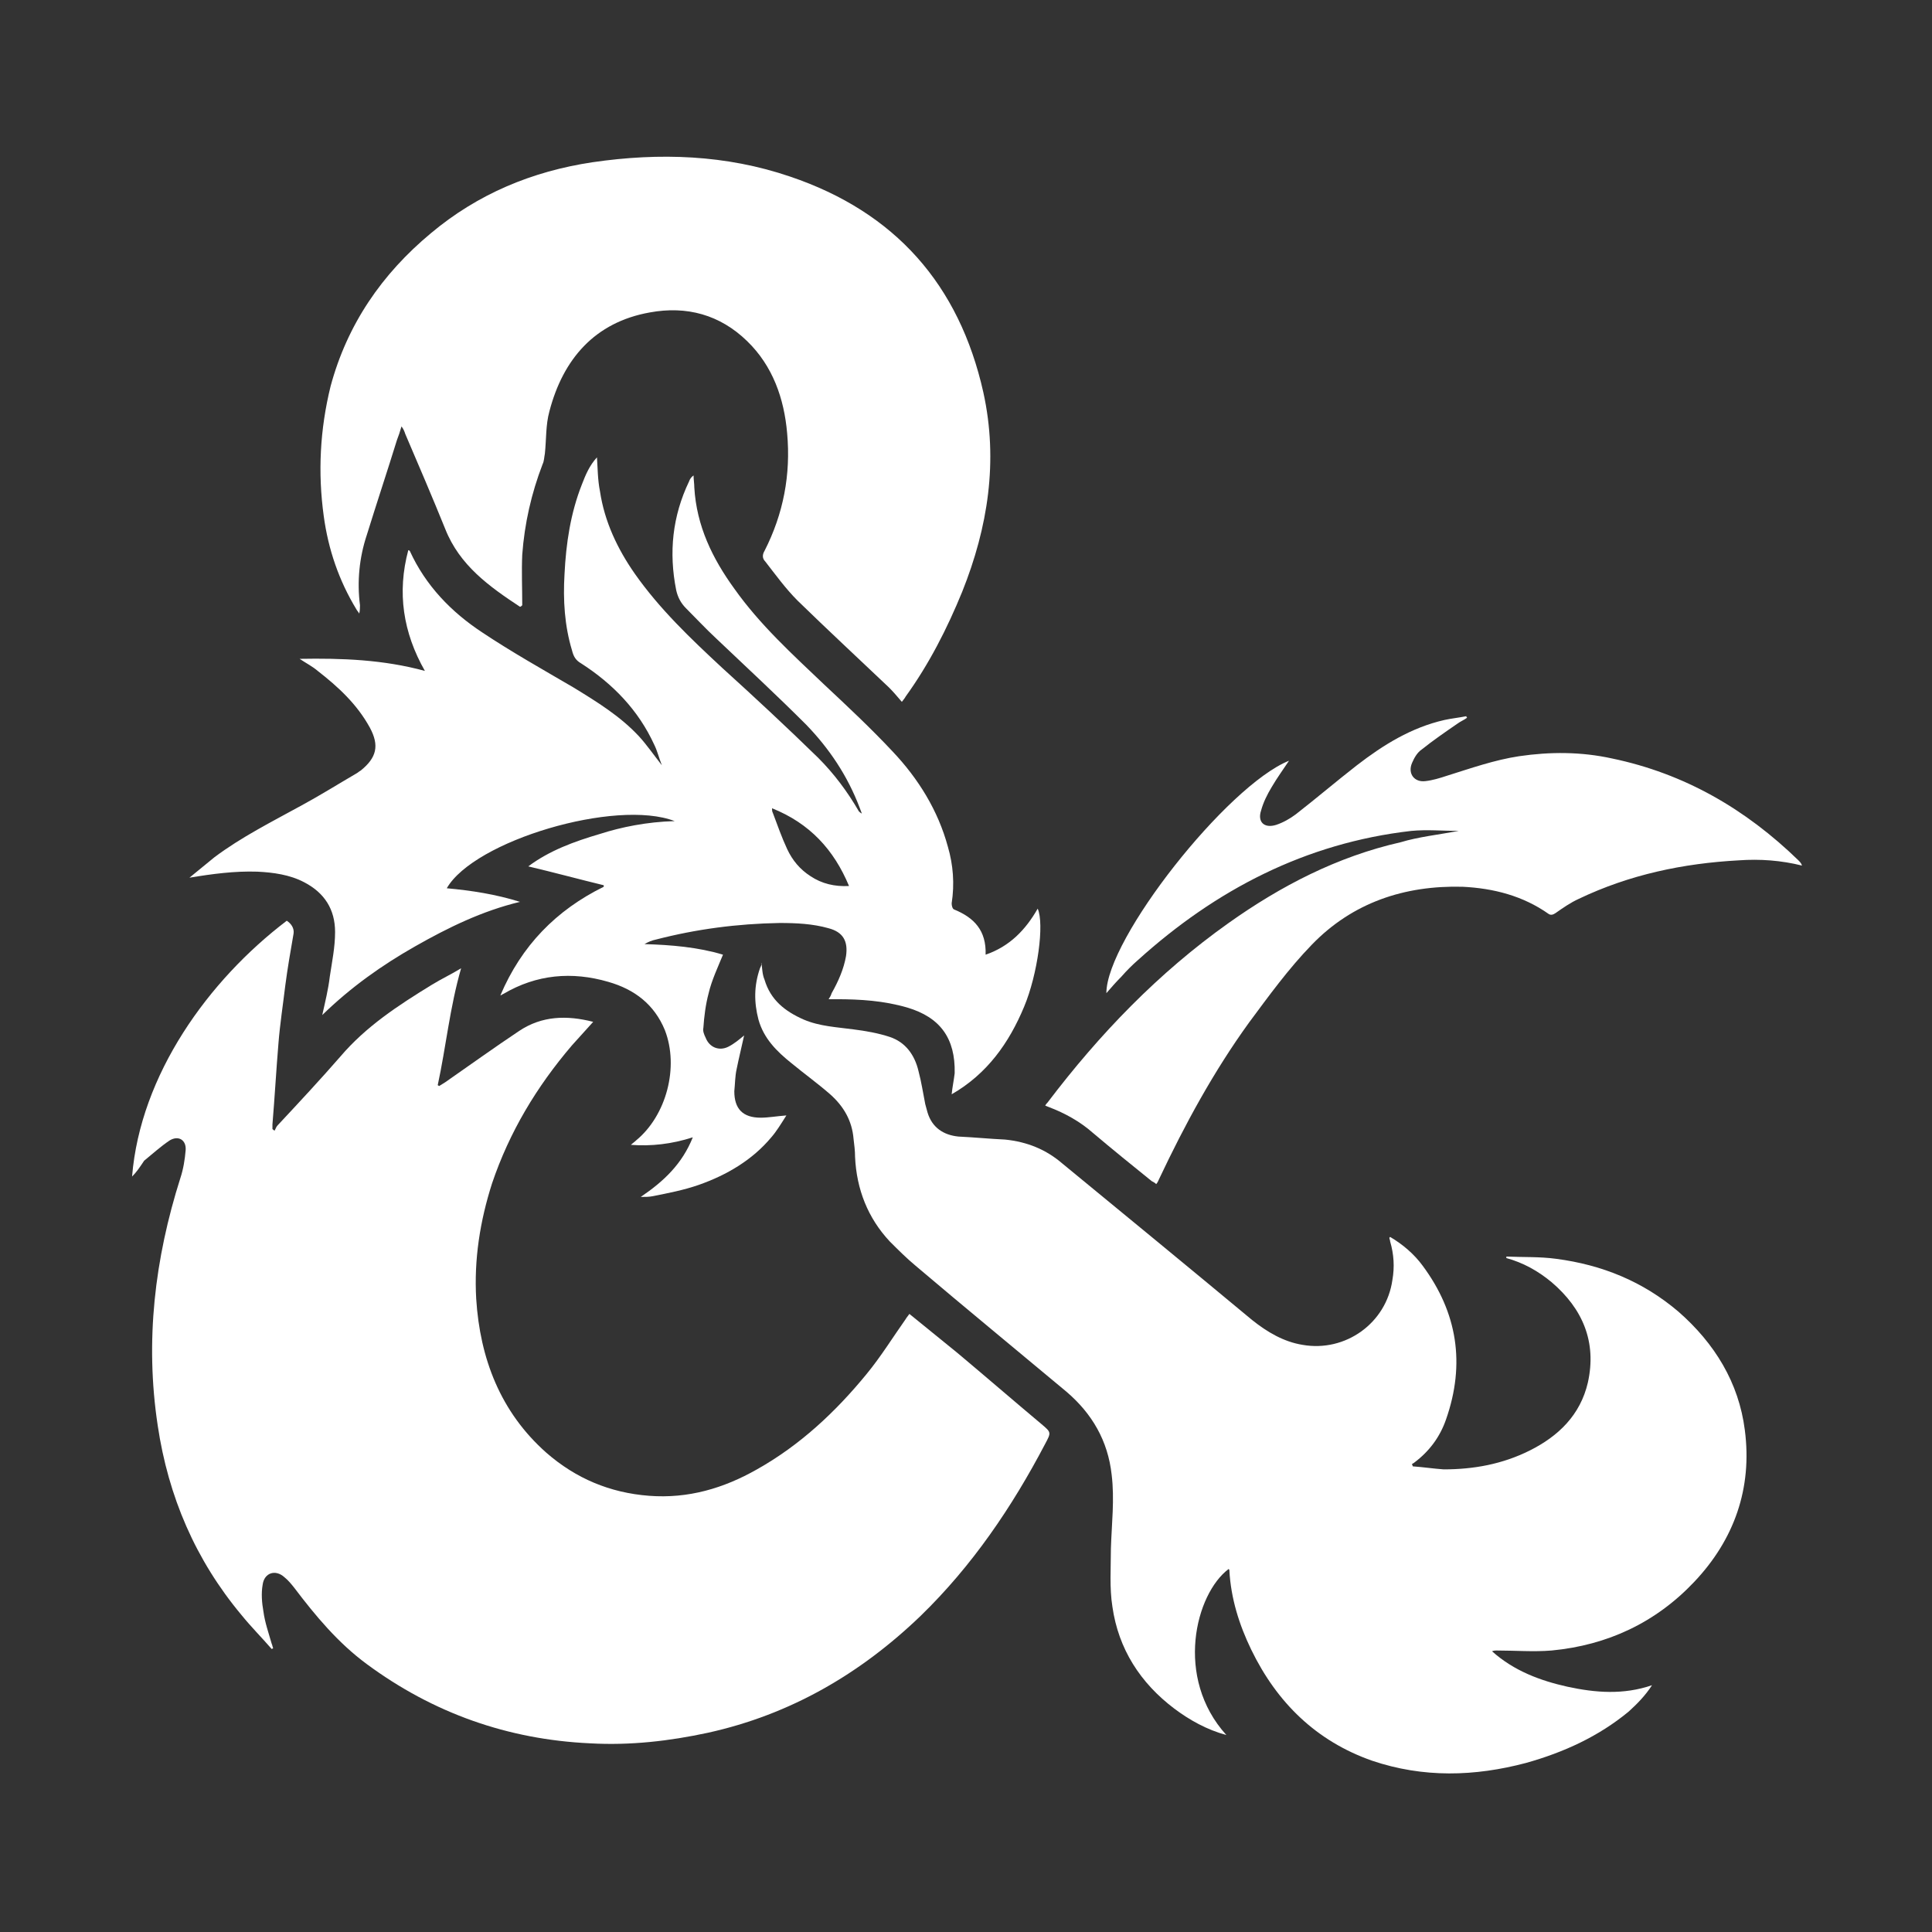 <?xml version="1.0" encoding="utf-8"?>
<!-- Generator: Adobe Illustrator 25.1.0, SVG Export Plug-In . SVG Version: 6.00 Build 0)  -->
<svg version="1.1" id="Layer_1" xmlns="http://www.w3.org/2000/svg" xmlns:xlink="http://www.w3.org/1999/xlink" x="0px" y="0px"
	 viewBox="0 0 256 256" style="enable-background:new 0 0 256 256;" xml:space="preserve">
<rect x="0" y="0" width="256" height="256" fill="#333333" stroke="none"/>
<style type="text/css">
	.st0{fill:#FFFFFF;}
</style>
<g>
	<g>
		<path class="st0" d="M17.5,155.9c1.1-13.5,10.1-26,20.5-33.9c0.6,0.4,1,1,0.9,1.7c-0.4,2.3-0.8,4.6-1.1,6.9
			c-0.3,2.5-0.7,5.1-0.9,7.6c-0.3,3.6-0.5,7.2-0.8,10.8c0,0.2,0,0.4,0,0.6c0.1,0.1,0.2,0.2,0.3,0.2c0.1-0.2,0.2-0.5,0.4-0.7
			c2.8-3,5.6-6,8.3-9.1c3.4-4,7.7-6.8,12.1-9.5c1.3-0.8,2.6-1.4,3.9-2.2c-1.5,5.2-2,10.4-3.1,15.5c0.1,0,0.1,0.1,0.2,0.1
			c0.3-0.2,0.5-0.3,0.8-0.5c3.3-2.3,6.5-4.6,9.8-6.8c3-2,6.3-2.1,9.8-1.2c-1,1.1-1.9,2.1-2.8,3.1c-4.7,5.5-8.3,11.5-10.6,18.3
			c-1.6,5-2.4,10.1-2.1,15.3c0.5,7.9,3.2,15,9.3,20.4c3.9,3.4,8.4,5.3,13.6,5.7c5.2,0.4,9.9-1,14.3-3.5c5.7-3.2,10.4-7.6,14.5-12.6
			c1.9-2.3,3.5-4.9,5.2-7.3c0.1-0.2,0.3-0.4,0.5-0.7c2.2,1.8,4.3,3.5,6.4,5.2c3.7,3.1,7.4,6.3,11.1,9.4c1.3,1.1,1.3,1.1,0.5,2.6
			c-4.4,8.4-9.7,16.2-16.5,22.8c-8,7.7-17.3,13.1-28.2,15.5c-5.1,1.1-10.3,1.7-15.6,1.4c-10.9-0.5-20.8-4-29.6-10.5
			c-3.8-2.8-6.8-6.4-9.6-10.1c-0.4-0.5-0.8-1-1.3-1.4c-1.2-1.1-2.7-0.6-2.9,1c-0.2,1.1-0.1,2.4,0.1,3.5c0.2,1.5,0.7,2.9,1.1,4.3
			c0.1,0.2,0.1,0.4,0.2,0.6c-0.1,0-0.1,0.1-0.2,0.1c-1.3-1.5-2.7-2.9-4-4.5c-6.1-7.3-9.7-15.7-11.1-25.1c-1.7-11.2-0.4-22.1,3-32.8
			c0.4-1.2,0.6-2.5,0.7-3.7c0.1-1.3-0.9-2-2.1-1.3c-1.2,0.8-2.3,1.8-3.4,2.7C18.5,154.7,18.1,155.3,17.5,155.9z"/>
		<path class="st0" d="M100.9,127.6c0.1,0.7,0.1,1.5,0.4,2.2c0.8,2.7,2.7,4.2,5.2,5.3c2.1,0.9,4.4,1,6.6,1.3c1.6,0.2,3.3,0.5,4.8,1
			c2.1,0.7,3.3,2.4,3.8,4.5c0.4,1.5,0.6,2.9,0.9,4.4c0.1,0.4,0.2,0.7,0.3,1.1c0.6,2,2.1,3,4.1,3.2c2.1,0.1,4.1,0.3,6.2,0.4
			c2.9,0.3,5.4,1.3,7.6,3.2c8.4,6.9,16.8,13.8,25.1,20.7c2,1.6,4.2,2.9,6.7,3.3c5.7,1,11.1-2.9,11.9-8.6c0.3-1.7,0.2-3.4-0.3-5.1
			c0-0.2-0.1-0.3-0.1-0.5c0,0,0,0,0.1-0.1c1.7,1,3.2,2.3,4.3,3.8c4.6,6.2,5.7,13,3.1,20.4c-0.8,2.3-2.2,4.2-4.2,5.7
			c-0.1,0.1-0.2,0.1-0.3,0.2c0,0.1,0.1,0.2,0.1,0.3c1.4,0.1,2.7,0.3,4.1,0.4c4,0,7.8-0.7,11.4-2.5c3.8-1.9,6.7-4.7,7.7-9
			c1.2-5.4-0.7-9.8-4.8-13.3c-1.8-1.5-3.8-2.6-6-3.2c0-0.1,0-0.2,0-0.2c2.2,0.1,4.4,0,6.6,0.3c6.1,0.8,11.5,3,16.2,7
			c4.8,4.2,8,9.4,8.8,15.7c1,7.7-1.4,14.5-6.7,20.1c-5.1,5.4-11.5,8.4-18.9,9.1c-2.4,0.2-4.8,0-7.3,0c-0.2,0-0.3,0-0.6,0.1
			c2.9,2.6,6.4,3.9,10,4.7c3.7,0.8,7.4,1.1,11.2-0.2c-0.9,1.4-2,2.5-3.1,3.5c-4,3.3-8.6,5.4-13.6,6.8c-6.8,1.8-13.6,2-20.4-0.3
			c-7.4-2.6-12.6-7.7-16-14.7c-1.6-3.3-2.7-6.8-2.9-10.5c0-0.1,0-0.1-0.1-0.2c-4.4,3.3-7.2,14.4-0.3,22c-2.6-0.7-4.9-2-6.9-3.5
			c-4.5-3.4-7.4-7.9-8.2-13.5c-0.4-2.5-0.2-5.2-0.2-7.7c0.1-3.3,0.5-6.5,0.1-9.8c-0.5-4.5-2.6-8.1-6-11c-6.7-5.6-13.4-11.1-20-16.7
			c-1.2-1-2.3-2.1-3.4-3.2c-2.9-3.1-4.4-6.9-4.6-11.2c0-0.8-0.1-1.6-0.2-2.4c-0.2-2.4-1.3-4.3-3.1-5.9c-1.6-1.4-3.4-2.7-5.1-4.1
			c-2-1.6-3.7-3.3-4.4-5.8c-0.6-2.3-0.6-4.5,0.2-6.8c0.1-0.2,0.2-0.4,0.2-0.6C100.8,127.6,100.9,127.6,100.9,127.6z"/>
		<path class="st0" d="M89.4,108.8c-7.8-3-26.6,2.6-30.2,8.9c3.3,0.3,6.5,0.8,9.7,1.8c-5,1.2-9.5,3.4-13.9,5.9
			c-4.4,2.5-8.5,5.4-12.3,9.1c0.4-1.8,0.8-3.4,1-5.1c0.3-2,0.7-3.9,0.7-5.9c0-3-1.4-5.2-4.1-6.6c-1.9-1-4.1-1.3-6.2-1.4
			c-3-0.1-6,0.3-9,0.8c1.1-0.9,2.2-1.8,3.3-2.7c3.6-2.7,7.6-4.7,11.6-6.9c2.4-1.3,4.8-2.8,7.2-4.2c0.2-0.1,0.4-0.3,0.6-0.4
			c2.1-1.7,2.5-3.3,1.2-5.7c-1.7-3.1-4.2-5.4-6.9-7.5c-0.7-0.6-1.5-1-2.4-1.6c5.6-0.1,11.1,0.1,16.6,1.6c-2.9-5.1-3.7-10.4-2.2-16
			c0.1,0,0.2,0.1,0.2,0.1c2.1,4.6,5.5,8.1,9.6,10.8c3.9,2.6,8,4.9,12.1,7.3c3.1,1.9,6.2,3.8,8.7,6.5c1,1.1,1.9,2.4,3,3.8
			c-0.4-1-0.6-1.9-1-2.7c-2.1-4.6-5.5-8.1-9.7-10.8c-0.7-0.4-1-0.9-1.2-1.7c-1-3.3-1.2-6.7-1-10.1c0.2-4.1,0.8-8.1,2.3-11.9
			c0.5-1.3,1-2.5,2-3.6c0.1,1.5,0.1,3,0.4,4.5c0.6,4,2.3,7.6,4.6,10.9c3.3,4.7,7.4,8.6,11.6,12.5c4.3,3.9,8.5,7.8,12.7,11.9
			c2.1,2.1,3.9,4.5,5.4,7.1c0.1,0.1,0.2,0.2,0.4,0.3c-0.1-0.3-0.2-0.5-0.3-0.8c-1.6-4.2-4-7.8-7.1-11c-3.9-3.9-7.9-7.6-11.9-11.4
			c-1.4-1.3-2.7-2.7-4-4c-0.7-0.7-1.1-1.5-1.3-2.4c-1-5-0.5-9.8,1.7-14.4c0.1-0.3,0.3-0.6,0.6-0.8c0,0.5,0.1,1.1,0.1,1.6
			c0.3,5.1,2.4,9.4,5.3,13.4c3.4,4.8,7.7,8.7,11.9,12.7c3.1,2.9,6.2,5.8,9.1,8.9c3.4,3.6,6,7.8,7.3,12.6c0.7,2.4,0.9,4.9,0.5,7.5
			c0,0.3,0.1,0.7,0.3,0.8c2.7,1.1,4.3,2.8,4.2,6c3.2-1.1,5.3-3.3,6.9-6.1c0.9,2,0,8.7-1.8,13c-2,4.8-4.9,8.9-9.6,11.6
			c0.1-1,0.3-1.9,0.4-2.8c0.1-4.6-1.9-7.4-6.3-8.7c-3.1-0.9-6.2-1.1-9.4-1.1c-0.3,0-0.6,0-1,0c0.2-0.3,0.3-0.5,0.4-0.8
			c0.9-1.6,1.6-3.2,1.9-4.9c0.3-2-0.4-3.2-2.3-3.7c-2.1-0.6-4.3-0.7-6.5-0.7c-5.6,0.1-11,0.8-16.4,2.2c-0.5,0.1-1,0.3-1.5,0.6
			c3.5,0.1,7.1,0.4,10.4,1.4c-0.7,1.7-1.5,3.4-1.9,5.1c-0.4,1.5-0.6,3.1-0.7,4.6c-0.1,0.4,0.1,0.9,0.3,1.3c0.5,1.3,1.8,1.8,3,1.2
			c0.8-0.4,1.5-1,2.1-1.5c-0.3,1.4-0.7,3-1,4.5c-0.2,0.9-0.2,1.9-0.3,2.9c0,2.3,1.1,3.5,3.5,3.5c1,0,2.1-0.2,3.4-0.3
			c-0.7,1.1-1.3,2.1-2,2.9c-2.5,3-5.9,5-9.6,6.3c-2,0.7-4.1,1.1-6.1,1.5c-0.5,0.1-1,0.1-1.6,0.1c3.1-2.1,5.5-4.4,6.9-7.9
			c-2.8,0.9-5.5,1.2-8.2,1c0.2-0.2,0.5-0.4,0.7-0.6c4-3.3,5.7-9.7,3.8-14.6c-1.4-3.4-4-5.4-7.5-6.4c-4.8-1.4-9.5-1-13.9,1.6
			c-0.1,0-0.1,0.1-0.4,0.2c2.8-6.6,7.4-11.3,13.7-14.4c0-0.1,0-0.2,0-0.2c-3.3-0.8-6.6-1.7-10-2.5c2.8-2.1,6.1-3.3,9.5-4.3
			C82.3,109.6,85.7,108.9,89.4,108.8z M102.3,107.1c0,0.3,0,0.4,0.1,0.6c0.6,1.6,1.2,3.3,1.9,4.8c0.7,1.5,1.7,2.7,3.1,3.6
			c1.5,1,3.2,1.4,5.1,1.3C110.5,112.6,107.3,109.1,102.3,107.1z"/>
		<path class="st0" d="M68.9,80.4c-4.1-2.7-8-5.5-9.9-10.3c-1.7-4.2-3.5-8.4-5.3-12.6c-0.1-0.3-0.2-0.6-0.5-1
			c-0.2,0.7-0.4,1.3-0.6,1.8c-1.3,4.2-2.7,8.4-4,12.6c-1,3-1.3,6.2-0.9,9.3c0,0.3,0,0.7-0.1,1.1c-0.1-0.2-0.3-0.4-0.4-0.6
			c-2.3-3.8-3.7-7.9-4.3-12.3c-0.8-5.8-0.5-11.5,0.9-17.2c2.2-8.2,6.8-14.9,13.3-20.3c6.2-5.2,13.4-8.2,21.4-9.4
			c8.9-1.3,17.7-1,26.2,1.9c13.9,4.7,22.4,14.3,25.6,28.6c2,9.1,0.6,17.9-2.8,26.4c-2,4.9-4.4,9.6-7.5,13.9
			c-0.1,0.2-0.2,0.3-0.5,0.7c-0.6-0.7-1.1-1.3-1.7-1.9c-4-3.8-8.1-7.6-12.1-11.5c-1.6-1.6-2.9-3.4-4.3-5.2c-0.4-0.4-0.4-0.9-0.1-1.4
			c2.5-4.9,3.5-10.1,3-15.6c-0.4-4.6-1.9-8.9-5.3-12.2c-3.6-3.5-8-4.7-12.9-3.8c-7.3,1.3-11.5,6.2-13.3,13.1
			c-0.5,1.8-0.4,3.7-0.6,5.6c-0.1,0.5-0.1,1-0.3,1.4c-1.5,3.9-2.4,7.9-2.7,12c-0.1,2.2,0,4.4,0,6.7C69.1,80.3,69,80.4,68.9,80.4z"/>
		<path class="st0" d="M193.3,110.1c-2.1,0-4.2-0.2-6.3,0c-14,1.6-25.9,7.8-36.2,17.1c-0.8,0.7-1.5,1.4-2.2,2.2
			c-0.7,0.7-1.4,1.5-2,2.2c0-7.2,16-27.5,24.2-30.8c-0.8,1.2-1.6,2.3-2.3,3.5c-0.6,1-1.1,2-1.4,3.1c-0.5,1.5,0.4,2.4,2,1.9
			c0.9-0.3,1.8-0.8,2.6-1.4c2.7-2.1,5.4-4.4,8.1-6.5c3.5-2.7,7.2-5,11.6-6c0.9-0.2,1.9-0.3,2.9-0.5c0,0.1,0,0.1,0.1,0.2
			c-0.4,0.3-0.9,0.5-1.3,0.8c-1.6,1.1-3.2,2.2-4.7,3.4c-0.6,0.4-1,1.1-1.3,1.8c-0.6,1.4,0.3,2.6,1.8,2.4c0.9-0.1,1.9-0.4,2.8-0.7
			c3.2-1,6.3-2.1,9.6-2.6c4.1-0.6,8.2-0.6,12.3,0.3c9.6,2,17.7,6.7,24.7,13.5c0.1,0.1,0.3,0.3,0.4,0.5c0,0,0,0.1,0.1,0.2
			c-2.8-0.7-5.6-0.9-8.4-0.7c-7.4,0.4-14.5,1.9-21.2,5.1c-1.1,0.5-2.1,1.2-3.1,1.9c-0.3,0.2-0.6,0.3-0.9,0.1
			c-3.4-2.4-7.3-3.4-11.4-3.6c-7.7-0.2-14.6,2.1-20,7.7c-3.1,3.2-5.7,6.8-8.3,10.3c-4.7,6.5-8.5,13.5-11.9,20.7
			c-0.1,0.2-0.2,0.5-0.4,0.7c-0.2-0.2-0.4-0.3-0.6-0.4c-2.6-2.1-5.2-4.2-7.8-6.4c-1.7-1.5-3.7-2.6-5.8-3.4c-0.2-0.1-0.3-0.1-0.5-0.2
			c0.1-0.2,0.2-0.3,0.3-0.4c6.9-9.1,14.7-17.2,24-23.8c6.9-4.9,14.4-8.8,22.8-10.7C187.9,110.9,190.6,110.6,193.3,110.1
			C193.3,110.1,193.3,110.1,193.3,110.1z"/>
	</g>
</g>
</svg>
